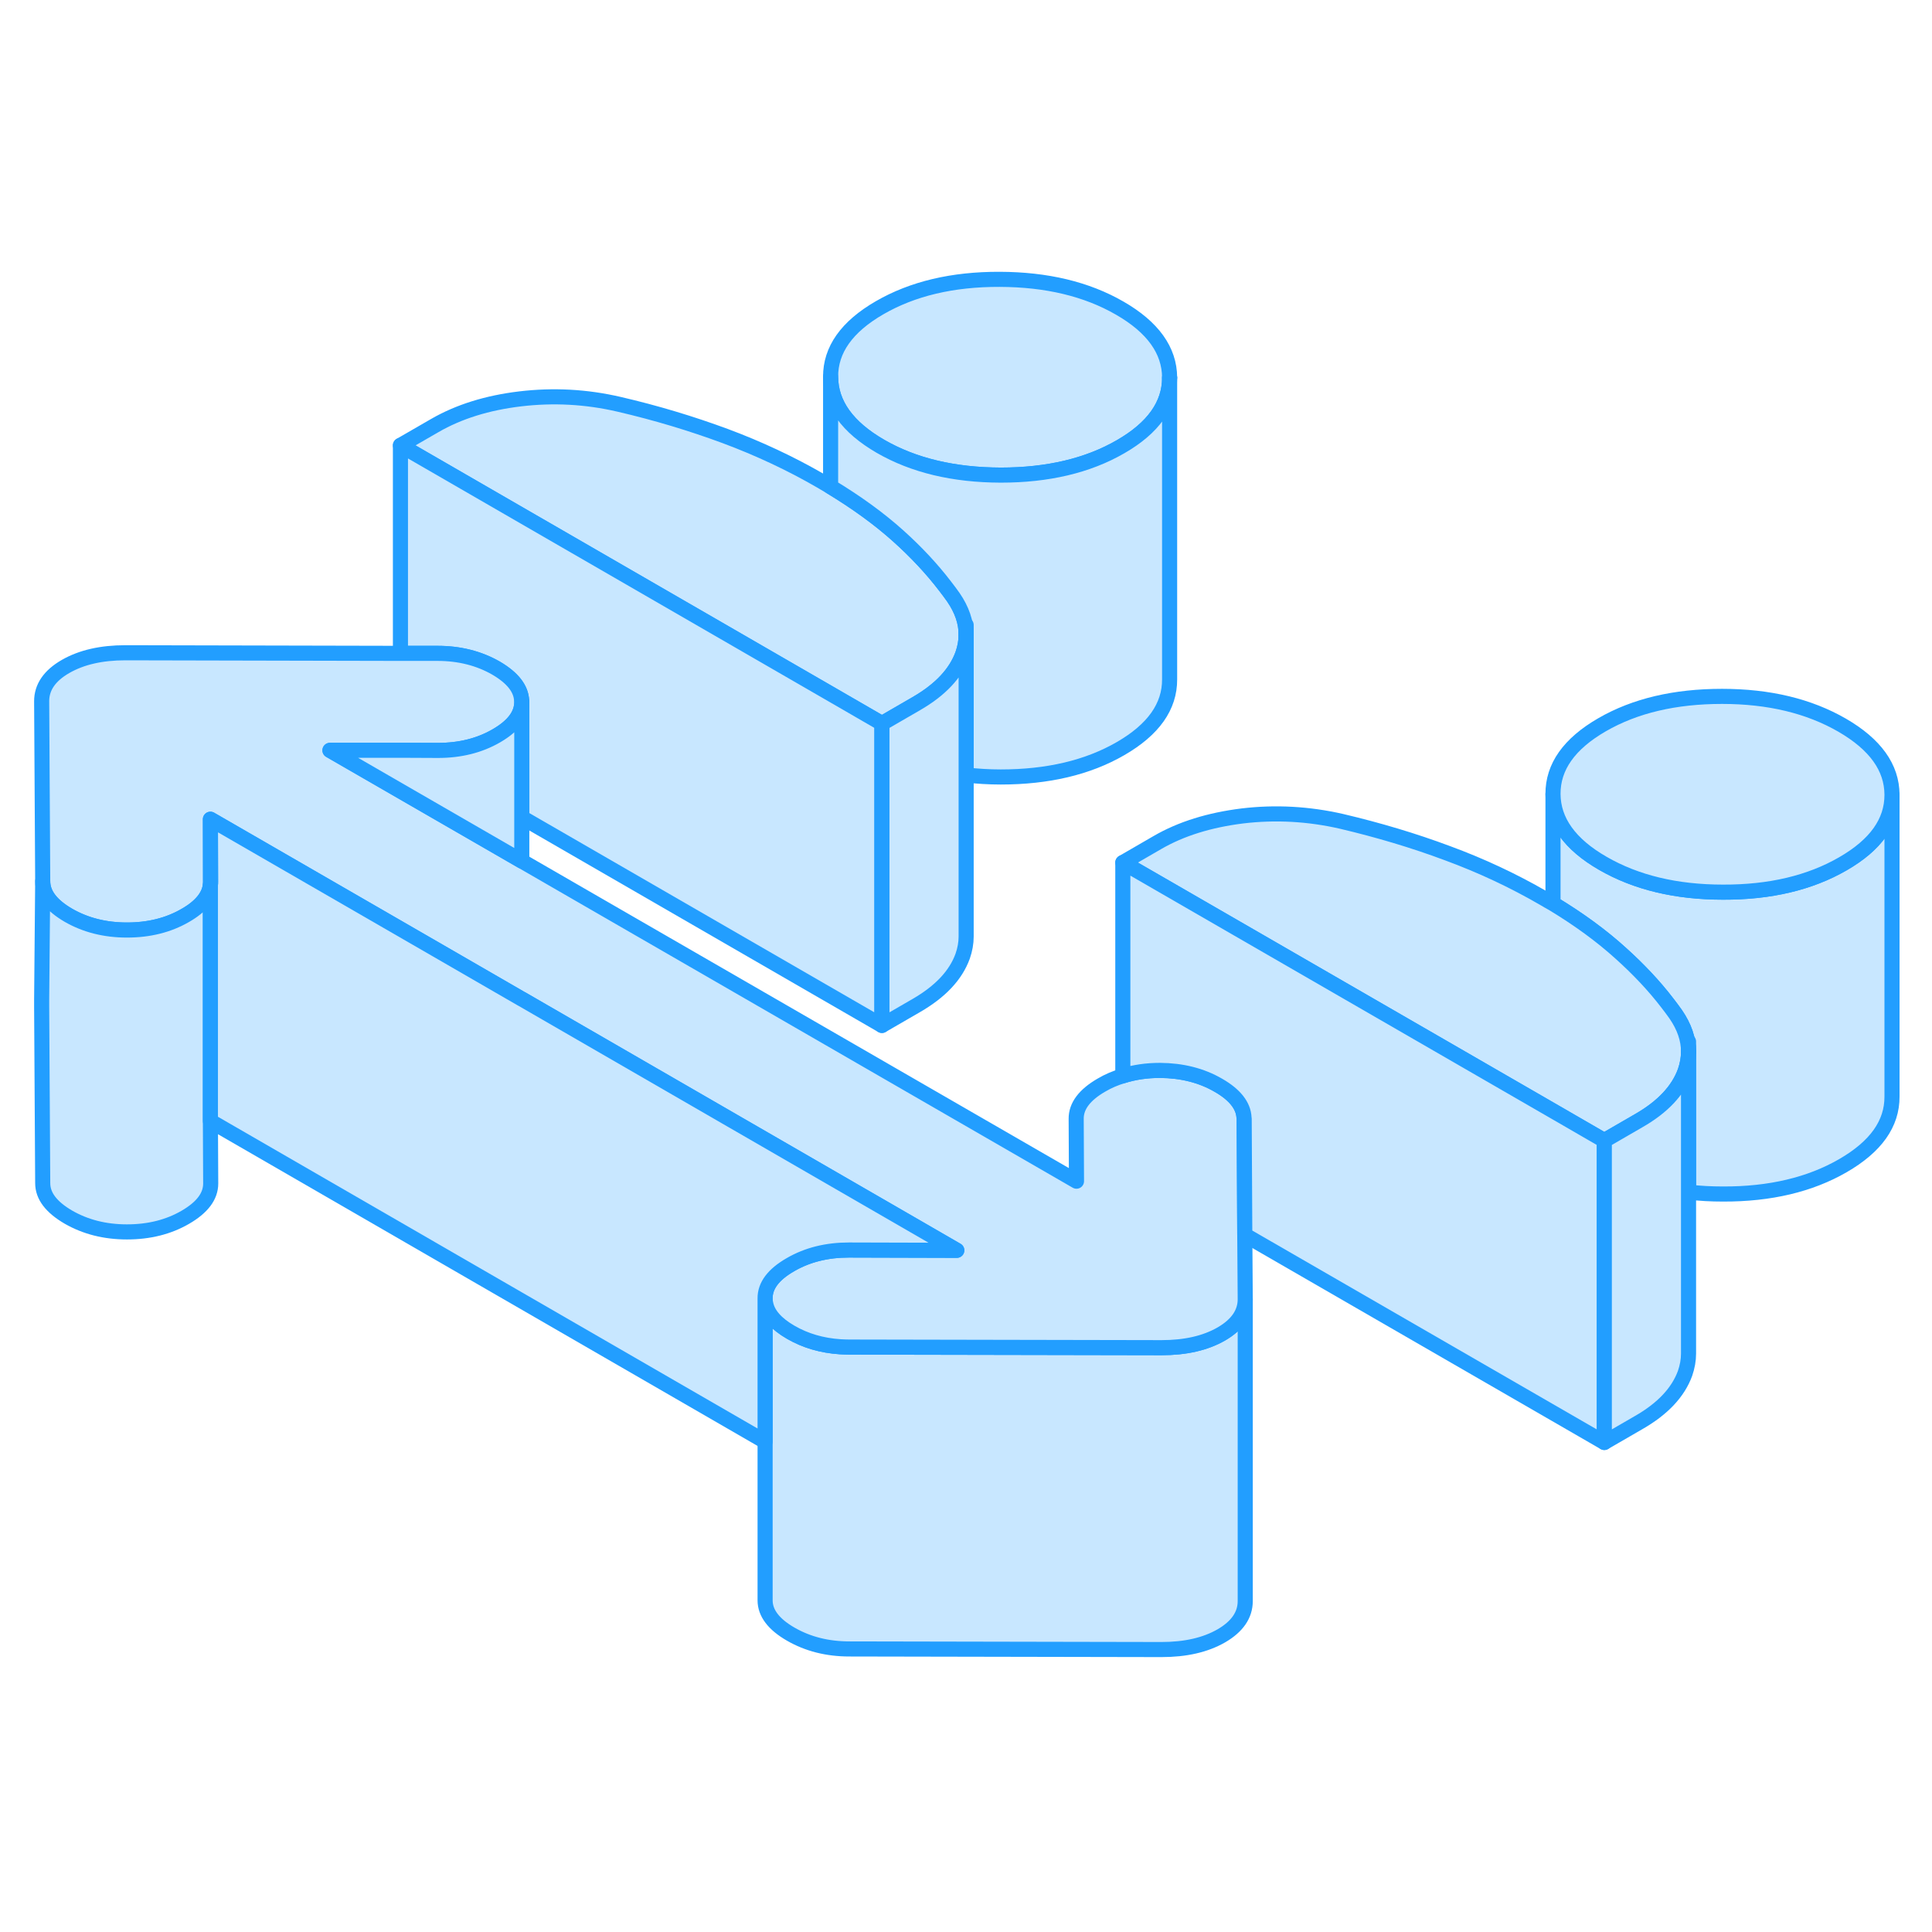 <svg width="48" height="48" viewBox="0 0 128 95" fill="#c8e7ff" xmlns="http://www.w3.org/2000/svg" stroke-width="1px" stroke-linecap="round" stroke-linejoin="round"><path d="M125.35 36.167V56.147C125.36 57.947 124.28 59.467 122.1 60.727C119.92 61.987 117.27 62.617 114.16 62.607C113.37 62.607 112.6 62.567 111.87 62.477V53.177C111.87 52.347 111.59 51.527 111.02 50.697C110.84 50.447 110.66 50.197 110.47 49.957C109.59 48.807 108.55 47.707 107.37 46.647C106.1 45.497 104.61 44.407 102.89 43.367V36.107C102.9 37.897 104 39.437 106.19 40.697C108.39 41.967 111.04 42.607 114.16 42.607C117.27 42.617 119.92 41.987 122.1 40.727C124.27 39.477 125.35 37.957 125.35 36.167Z" stroke="#229EFF" stroke-linejoin="round"/><path d="M82.5 69.577V89.577C82.5 90.497 81.97 91.267 80.92 91.877C79.86 92.487 78.54 92.787 76.95 92.787L56.27 92.747C54.81 92.747 53.52 92.417 52.39 91.767C51.26 91.117 50.69 90.367 50.69 89.527V69.847L50.73 69.867C50.86 70.567 51.42 71.207 52.39 71.767C53.36 72.327 54.45 72.647 55.67 72.727C55.87 72.737 56.07 72.747 56.27 72.747L76.95 72.787C78.54 72.787 79.86 72.487 80.92 71.877C81.97 71.267 82.5 70.497 82.5 69.577Z" stroke="#229EFF" stroke-linejoin="round"/><path d="M74.19 3.917C71.99 2.647 69.34 2.017 66.23 2.007C63.11 1.997 60.46 2.627 58.28 3.887C56.1 5.147 55.02 6.677 55.03 8.467C55.04 10.267 56.14 11.797 58.33 13.067C60.53 14.337 63.18 14.967 66.3 14.977C69.41 14.977 72.06 14.357 74.24 13.097C76.41 11.847 77.49 10.317 77.49 8.527V8.507C77.48 6.717 76.38 5.177 74.19 3.917ZM13.94 37.777V42.117C13.96 42.047 13.96 41.977 13.96 41.907L13.94 37.777Z" stroke="#229EFF" stroke-linejoin="round"/><path d="M125.35 36.147V36.167C125.35 37.957 124.27 39.477 122.1 40.727C119.92 41.987 117.27 42.617 114.16 42.607C111.04 42.607 108.39 41.967 106.19 40.697C104 39.437 102.9 37.897 102.89 36.107C102.88 34.307 103.96 32.777 106.14 31.517C108.32 30.257 110.97 29.637 114.09 29.637C117.2 29.637 119.85 30.277 122.05 31.547C124.24 32.817 125.34 34.347 125.35 36.147Z" stroke="#229EFF" stroke-linejoin="round"/><path d="M111.87 53.177C111.87 53.617 111.79 54.047 111.64 54.487C111.18 55.747 110.16 56.837 108.57 57.747L106.29 59.067L103.04 57.187L74.39 40.647L76.67 39.327C78.25 38.407 80.14 37.827 82.32 37.557C84.51 37.297 86.69 37.417 88.88 37.917C91.34 38.497 93.68 39.197 95.9 40.027C98.13 40.847 100.24 41.837 102.23 42.987C102.45 43.117 102.67 43.247 102.89 43.367C104.61 44.407 106.1 45.497 107.37 46.647C108.55 47.707 109.59 48.807 110.47 49.957C110.66 50.197 110.84 50.447 111.02 50.697C111.59 51.527 111.87 52.347 111.87 53.177Z" stroke="#229EFF" stroke-linejoin="round"/><path d="M64.01 25.547C64.01 25.977 63.93 26.417 63.78 26.847C63.32 28.117 62.3 29.197 60.71 30.117L58.43 31.437L55.18 29.557L26.53 13.007L28.8 11.697C30.39 10.777 32.28 10.187 34.46 9.927C36.65 9.667 38.83 9.777 41.02 10.287C43.48 10.857 45.82 11.567 48.04 12.387C50.27 13.217 52.38 14.207 54.37 15.357C54.59 15.487 54.82 15.617 55.03 15.747C56.75 16.787 58.24 17.867 59.51 19.007C60.69 20.067 61.73 21.177 62.61 22.327C62.8 22.567 62.98 22.817 63.16 23.067C63.73 23.897 64.01 24.717 64.01 25.547Z" stroke="#229EFF" stroke-linejoin="round"/><path d="M58.43 31.437V51.437L34.57 37.657V30.007C34.57 30.007 34.57 29.947 34.56 29.917C34.52 29.117 33.96 28.407 32.87 27.767C31.74 27.117 30.44 26.787 28.99 26.787H26.53V13.007L55.18 29.557L58.43 31.437Z" stroke="#229EFF" stroke-linejoin="round"/><path d="M82.5 69.577C82.5 70.497 81.97 71.267 80.92 71.877C79.86 72.487 78.54 72.787 76.95 72.787L56.27 72.747C56.07 72.747 55.87 72.737 55.67 72.727C54.45 72.647 53.36 72.327 52.39 71.767C51.42 71.207 50.86 70.567 50.73 69.867C50.7 69.757 50.69 69.647 50.69 69.527C50.68 68.677 51.24 67.937 52.37 67.287C53.49 66.637 54.78 66.317 56.24 66.317L63.39 66.337L34.57 49.687L34.53 49.667L29.58 46.807L13.94 37.777V42.117C13.86 42.877 13.31 43.557 12.28 44.147C11.16 44.797 9.87 45.117 8.41 45.117C6.95 45.117 5.66 44.787 4.53 44.137C3.4 43.477 2.83 42.737 2.83 41.887L2.76 29.957C2.76 29.037 3.28 28.267 4.34 27.657C5.4 27.047 6.72 26.747 8.31 26.747L26.53 26.787H28.99C30.44 26.787 31.74 27.117 32.87 27.767C33.96 28.407 34.52 29.117 34.56 29.917C34.57 29.947 34.57 29.977 34.57 30.007C34.57 30.857 34.01 31.597 32.89 32.247C31.77 32.897 30.48 33.217 29.02 33.217H21.86L34.57 40.547L71.32 61.757L71.3 57.627C71.29 56.787 71.85 56.037 72.98 55.387C73.42 55.127 73.89 54.927 74.39 54.777C75.15 54.537 75.97 54.417 76.85 54.417C78.3 54.427 79.6 54.747 80.73 55.407C81.81 56.027 82.38 56.747 82.42 57.547C82.43 57.577 82.43 57.617 82.43 57.647L82.47 65.317L82.5 69.577Z" stroke="#229EFF" stroke-linejoin="round"/><path d="M106.29 59.067V79.067L82.47 65.317L82.43 57.647C82.43 57.647 82.43 57.577 82.42 57.547C82.38 56.747 81.81 56.027 80.73 55.407C79.6 54.747 78.3 54.427 76.85 54.417C75.97 54.417 75.15 54.537 74.39 54.777V40.647L103.04 57.187L106.29 59.067Z" stroke="#229EFF" stroke-linejoin="round"/><path d="M111.87 53.177V73.177C111.87 73.617 111.79 74.047 111.64 74.487C111.18 75.747 110.16 76.837 108.57 77.747L106.29 79.067V59.067L108.57 57.747C110.16 56.837 111.18 55.747 111.64 54.487C111.79 54.047 111.87 53.617 111.87 53.177Z" stroke="#229EFF" stroke-linejoin="round"/><path d="M111.87 53.177V52.507" stroke="#229EFF" stroke-linejoin="round"/><path d="M77.49 8.527V28.507C77.5 30.307 76.42 31.837 74.24 33.097C72.06 34.357 69.41 34.977 66.3 34.977C65.51 34.977 64.74 34.927 64.01 34.847V25.547C64.01 24.717 63.73 23.897 63.16 23.067C62.98 22.817 62.8 22.567 62.61 22.327C61.73 21.177 60.69 20.067 59.51 19.007C58.24 17.867 56.75 16.787 55.03 15.747V8.467C55.04 10.267 56.14 11.797 58.33 13.067C60.53 14.337 63.18 14.967 66.3 14.977C69.41 14.977 72.06 14.357 74.24 13.097C76.41 11.847 77.49 10.317 77.49 8.527Z" stroke="#229EFF" stroke-linejoin="round"/><path d="M77.49 8.527V8.507" stroke="#229EFF" stroke-linejoin="round"/><path d="M64.01 25.547V45.547C64.01 45.977 63.93 46.417 63.78 46.847C63.32 48.117 62.3 49.197 60.71 50.117L58.43 51.437V31.437L60.71 30.117C62.3 29.197 63.32 28.117 63.78 26.847C63.93 26.417 64.01 25.977 64.01 25.547Z" stroke="#229EFF" stroke-linejoin="round"/><path d="M64.01 25.547V24.907" stroke="#229EFF" stroke-linejoin="round"/><path d="M13.96 61.907C13.96 62.757 13.4 63.497 12.28 64.147C11.16 64.797 9.87 65.117 8.41 65.117C6.95 65.117 5.66 64.787 4.53 64.137C3.4 63.477 2.83 62.737 2.83 61.887L2.76 50.197V49.737L2.83 41.887C2.83 42.737 3.4 43.477 4.53 44.137C5.66 44.787 6.95 45.117 8.41 45.117C9.87 45.117 11.16 44.797 12.28 44.147C13.31 43.557 13.86 42.877 13.94 42.117V57.777L13.96 61.907Z" stroke="#229EFF" stroke-linejoin="round"/><path d="M34.57 30.007V40.547L21.86 33.207H26.89L29.02 33.217C30.48 33.217 31.77 32.897 32.89 32.247C34.01 31.597 34.57 30.857 34.57 30.007Z" stroke="#229EFF" stroke-linejoin="round"/><path d="M63.39 66.337L56.24 66.317C54.78 66.317 53.49 66.637 52.37 67.287C51.24 67.937 50.68 68.677 50.69 69.527V79.007L13.94 57.777V42.117C13.96 42.047 13.96 41.977 13.96 41.907L13.94 37.777L29.58 46.807L34.53 49.667L34.57 49.687L63.39 66.337Z" stroke="#229EFF" stroke-linejoin="round"/></svg>